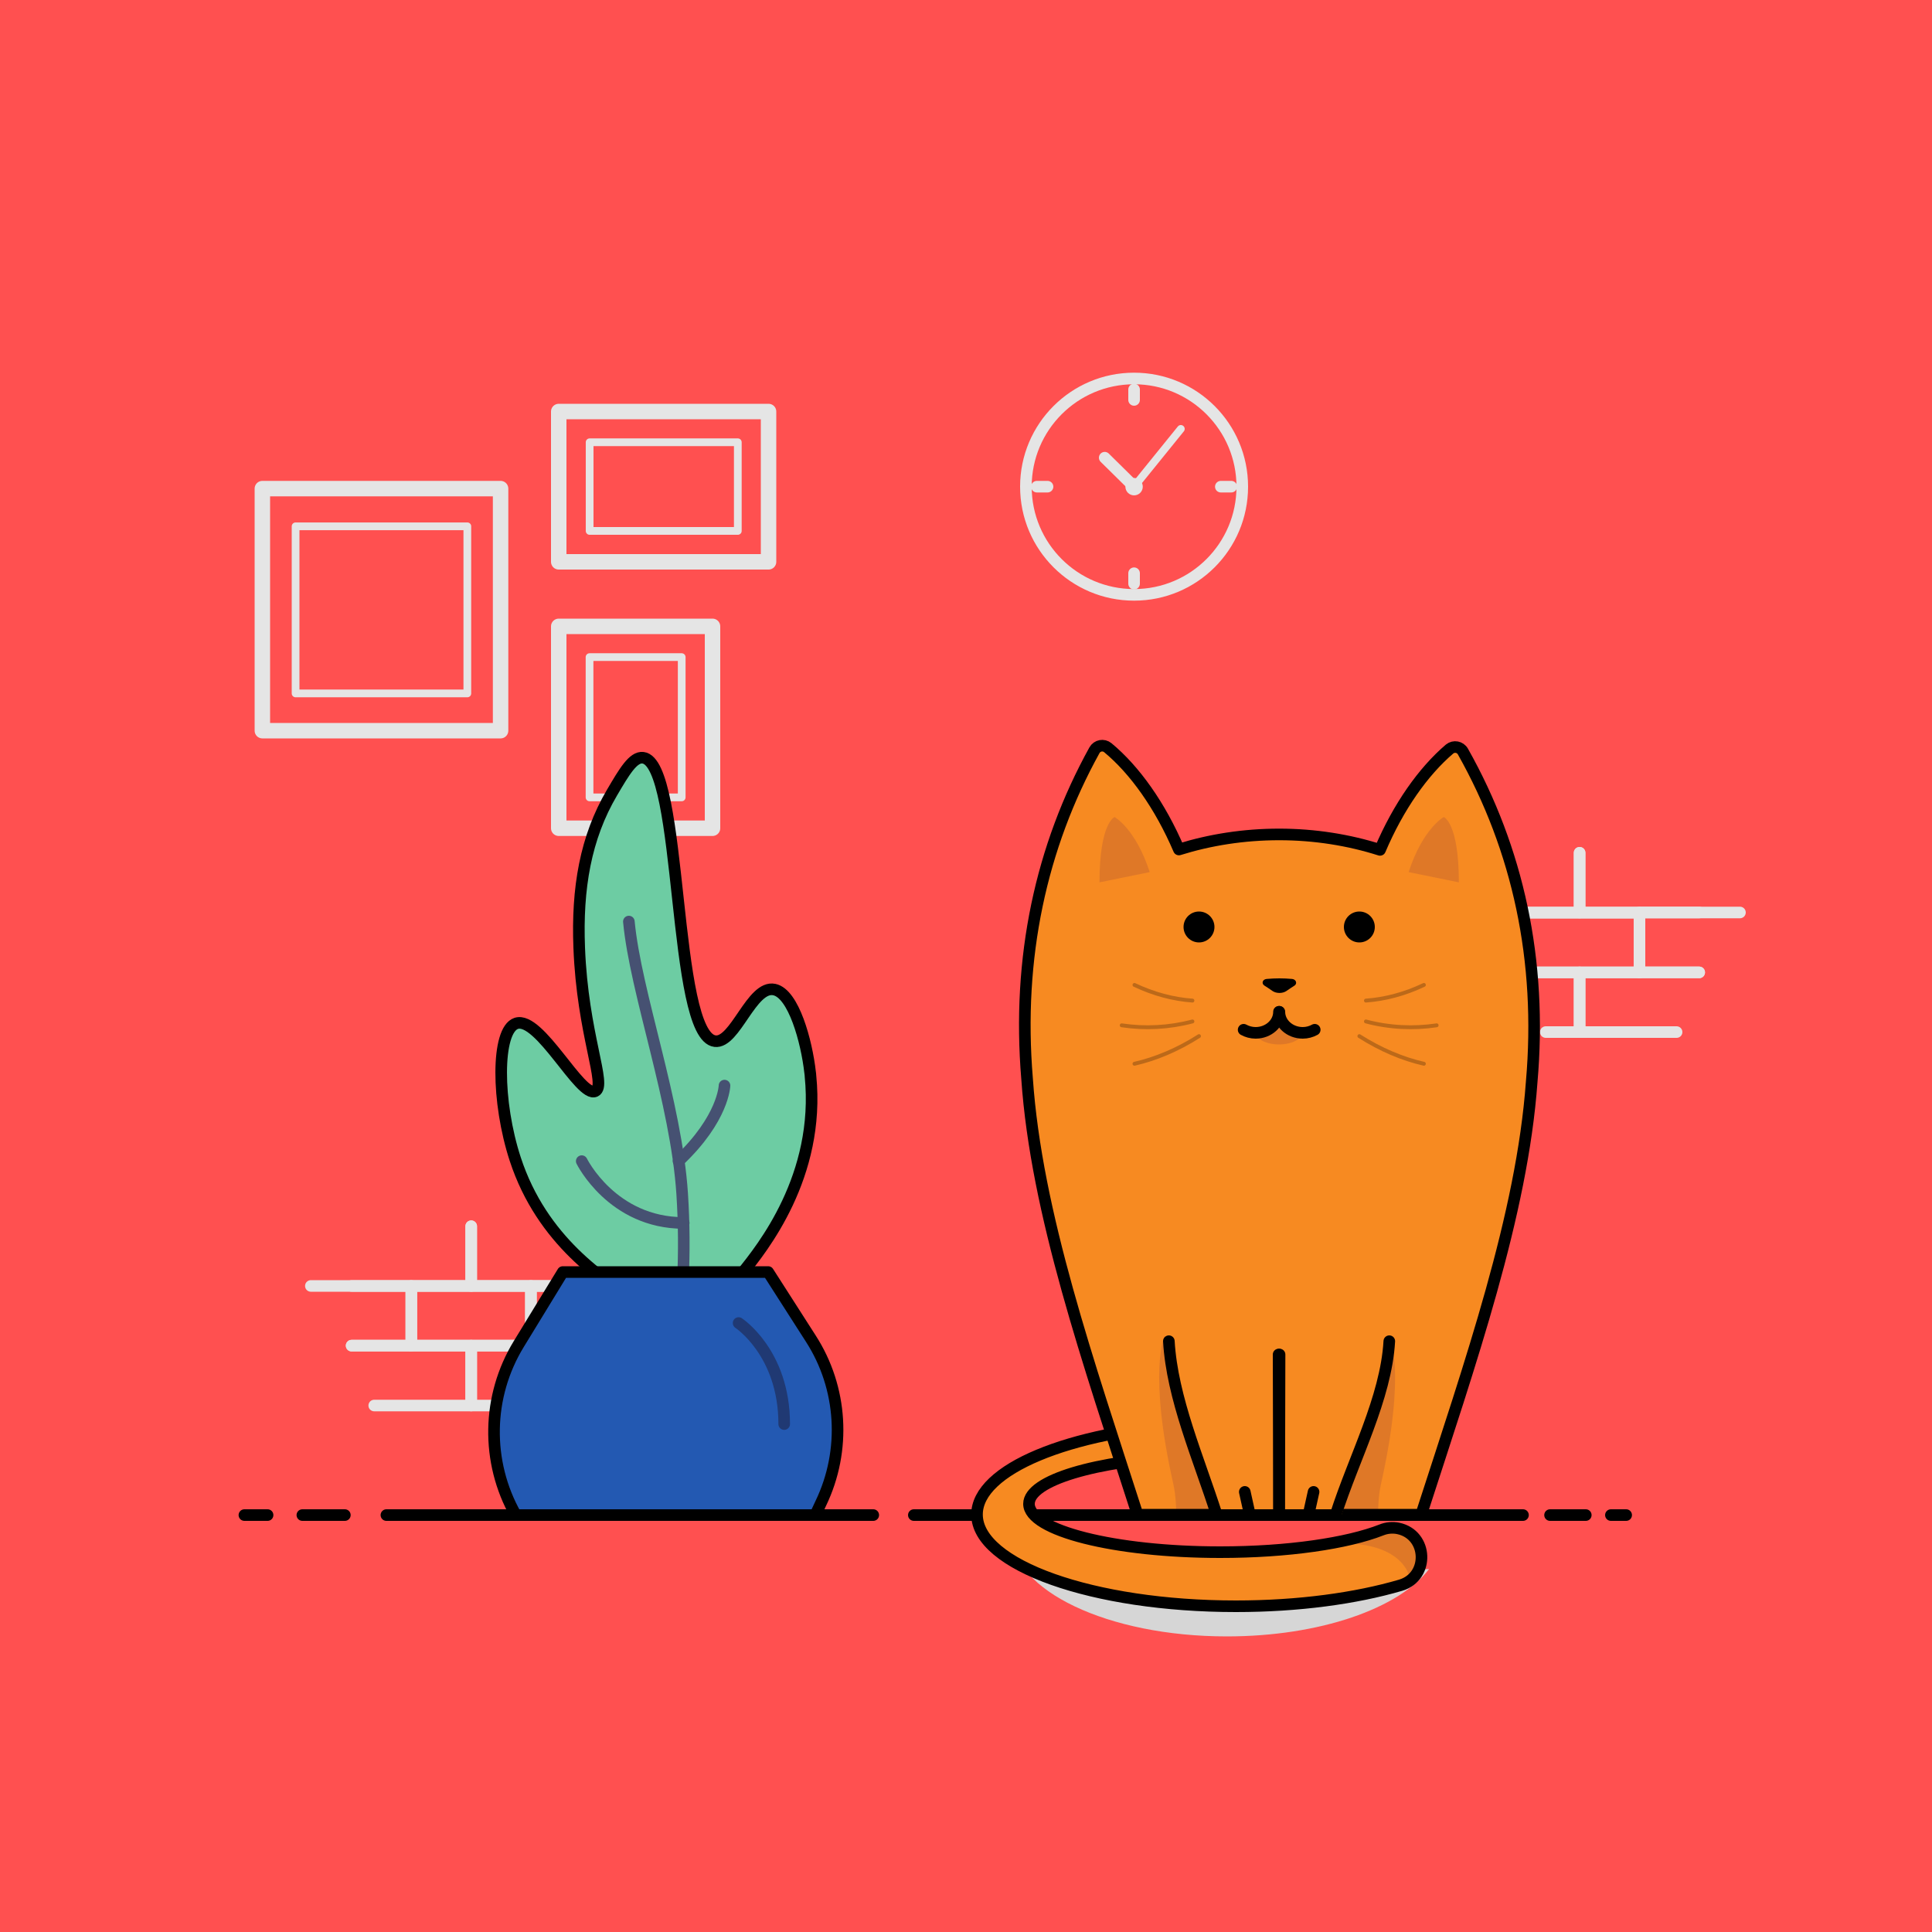 <svg version="1.1" id="Layer_1" height="800px" width="800px" xmlns="http://www.w3.org/2000/svg" xmlns:xlink="http://www.w3.org/1999/xlink" x="0px" y="0px" viewBox="0 0 1000 1000" style="enable-background:new 0 0 1000 1000;" xml:space="preserve">
<style type="text/css">
	.st0{fill:#Ff5050;}
	.st1{fill:none;stroke:#E5E5E5;stroke-width:6;stroke-linecap:round;stroke-linejoin:round;stroke-miterlimit:10;}
	.st2{fill:#E5E5E5;}
	.st3{fill:none;stroke:#E5E5E5;stroke-width:4;stroke-linecap:round;stroke-linejoin:round;stroke-miterlimit:10;}
	.st4{fill:none;stroke:#E5E5E5;stroke-width:8;stroke-linecap:round;stroke-linejoin:round;stroke-miterlimit:10;}
	.st5{fill:none;stroke:#000;stroke-width:6;stroke-linecap:round;stroke-linejoin:round;stroke-miterlimit:10;}
	.st6{fill:#6DCCA3;stroke:#000;stroke-width:6;stroke-linecap:round;stroke-linejoin:round;stroke-miterlimit:10;}
	.st7{fill:none;stroke:#465172;stroke-width:6;stroke-linecap:round;stroke-linejoin:round;stroke-miterlimit:10;}
	.st8{fill:#2359B2;stroke:#000;stroke-width:6;stroke-linecap:round;stroke-linejoin:round;stroke-miterlimit:10;}
	.st9{opacity:0.67;fill:none;stroke:#1E2A54;stroke-width:6;stroke-linecap:round;stroke-linejoin:round;stroke-miterlimit:10;}
	.st10{fill:#D6D6D6;}
	.st11{fill:#F78A21;}
	.st12{opacity:0.26;fill:#9B463D;}
	.st13{fill:#000;}
	.st14{opacity:0.24;}
	.st15{fill:none;stroke:#000;stroke-width:2;stroke-linecap:round;stroke-linejoin:round;stroke-miterlimit:10;}
</style>
<rect id="XMLID_24_" class="st0" width="1000" height="1000"/>
<g id="XMLID_278_">
	<polyline id="XMLID_285_" class="st1" points="243.9,634.7 243.9,665.6 182,665.6  "/>
	<polyline id="XMLID_284_" class="st1" points="305.7,665.6 243.9,665.6 243.9,634.7  "/>
	<rect id="XMLID_283_" x="212.9" y="665.6" class="st1" width="61.9" height="30.9"/>
	<polyline id="XMLID_282_" class="st1" points="261.4,727.5 243.9,727.5 243.9,696.5 305.7,696.5  "/>
	<polyline id="XMLID_281_" class="st1" points="182,696.5 243.9,696.5 243.9,727.5 193.7,727.5  "/>
	<polyline id="XMLID_280_" class="st1" points="160.9,665.6 212.9,665.6 212.9,696.5 182,696.5  "/>
	<polyline id="XMLID_279_" class="st1" points="319.4,696.5 274.8,696.5 274.8,665.6 296.2,665.6  "/>
</g>
<g id="XMLID_2_">
	<polyline id="XMLID_49_" class="st1" points="817.6,441.4 817.6,472.3 879.5,472.3  "/>
	<polyline id="XMLID_38_" class="st1" points="755.8,472.3 817.6,472.3 817.6,441.4  "/>
	
		<rect id="XMLID_37_" x="786.7" y="472.3" transform="matrix(-1 -4.487045e-11 4.487045e-11 -1 1635.286 975.629)" class="st1" width="61.9" height="30.9"/>
	<polyline id="XMLID_26_" class="st1" points="800.1,534.2 817.6,534.2 817.6,503.3 755.8,503.3  "/>
	<polyline id="XMLID_8_" class="st1" points="879.5,503.3 817.6,503.3 817.6,534.2 867.8,534.2  "/>
	<polyline id="XMLID_4_" class="st1" points="900.6,472.3 848.6,472.3 848.6,503.3 879.5,503.3  "/>
	<polyline id="XMLID_3_" class="st1" points="742.1,503.3 786.7,503.3 786.7,472.3 765.3,472.3  "/>
</g>
<g id="XMLID_288_">
	<circle id="XMLID_175_" class="st1" cx="587" cy="251.9" r="56"/>
	<line id="XMLID_178_" class="st1" x1="587" y1="201.6" x2="587" y2="207"/>
	<line id="XMLID_179_" class="st1" x1="587" y1="296.7" x2="587" y2="302.1"/>
	<line id="XMLID_180_" class="st1" x1="637.3" y1="251.9" x2="631.9" y2="251.9"/>
	<line id="XMLID_177_" class="st1" x1="542.2" y1="251.9" x2="536.7" y2="251.9"/>
	<circle id="XMLID_181_" class="st2" cx="587" cy="251.9" r="4.5"/>
	<line id="XMLID_183_" class="st3" x1="587" y1="251.9" x2="611.2" y2="222"/>
	<line id="XMLID_184_" class="st1" x1="571.8" y1="236.9" x2="587" y2="251.9"/>
</g>
<g id="XMLID_23_">
	<rect id="XMLID_22_" x="135.8" y="252.9" class="st4" width="123.3" height="125.3"/>
	
		<rect id="XMLID_114_" x="154.3" y="271.2" transform="matrix(-1.836970e-16 1 -1 -1.836970e-16 513.094 118.116)" class="st3" width="86.5" height="88.9"/>
	<rect id="XMLID_18_" x="289.2" y="213" class="st4" width="108.6" height="77.8"/>
	
		<rect id="XMLID_122_" x="320.6" y="213.5" transform="matrix(-1.836970e-16 1 -1 -1.836970e-16 595.391 -91.689)" class="st3" width="45.9" height="76.7"/>
	
		<rect id="XMLID_115_" x="292.7" y="352.6" transform="matrix(-1.836970e-16 1 -1 -1.836970e-16 705.447 47.419)" class="st3" width="72.6" height="47.7"/>
	<rect id="XMLID_17_" x="289.2" y="324.2" class="st4" width="79.6" height="104.5"/>
</g>
<line id="XMLID_59_" class="st5" x1="833.8" y1="784.2" x2="841.7" y2="784.2"/>
<line id="XMLID_56_" class="st5" x1="802.3" y1="784.2" x2="820.8" y2="784.2"/>
<line id="XMLID_54_" class="st5" x1="473" y1="784.2" x2="788.3" y2="784.2"/>
<line id="XMLID_53_" class="st5" x1="200" y1="784.2" x2="452" y2="784.2"/>
<line id="XMLID_52_" class="st5" x1="156.5" y1="784.2" x2="178.5" y2="784.2"/>
<line id="XMLID_57_" class="st5" x1="126.5" y1="784.2" x2="138.5" y2="784.2"/>
<g>
	<path id="XMLID_28_" class="st6" d="M330.9,674.4c-18.2-11.6-50.3-32-64.2-74.4c-9.7-29.6-9.9-66.8,0.5-70.3   c12.1-4,33.2,38.8,40.9,35.1c6.1-2.9-6.6-29.4-8.3-74.3c-1.2-30.6,3.2-56.9,17-80.3c6.3-10.7,10.9-18.6,16-18   c20.9,2.4,15,144,37.3,146.7c10.5,1.3,18.9-29.2,30.7-26.7c10,2.1,16.7,26.8,18.5,42.8c0.1,0.8,0.2,1.4,0.2,1.9   c5.2,51.9-25.1,89.3-35.3,102c-15.3,18.8-25.6,22.6-33.6,22.7C342.2,681.5,335.8,677.6,330.9,674.4z"/>
	<path id="XMLID_41_" class="st7" d="M325.5,477c3.5,37,24.5,93.3,27.6,141c2,31.1,0.1,58.5-3,81"/>
	<path id="XMLID_25_" class="st8" d="M422,784.2H267l0,0c-15.6-27.6-15-61.5,1.5-88.5l22.8-37.3h106.3l22.1,34.5   c16.4,25.5,18.3,57.8,5.2,85.1L422,784.2z"/>
	<path id="XMLID_44_" class="st7" d="M375,561.9c0,0-0.4,17-23.8,39.1"/>
	<path id="XMLID_47_" class="st7" d="M301.1,601c0,0,15.7,32,52.8,32"/>
	<path id="XMLID_48_" class="st9" d="M382.3,684.8c0,0,23.6,15.4,23.6,52.3"/>
</g>

<g>
	<path id="XMLID_14_" class="st10" d="M523.6,794c0,29.2,49.9,53,111.4,53c48.2,0,89.2-14.5,104.7-34.9l-116.5,8.4L523.6,794z"/>
	<path id="XMLID_15_" class="st11" d="M723.7,791.1c-2.9-0.6-6-0.3-8.7,0.8c-17.6,6.9-48.4,11.5-83.4,11.5c-54.7,0-99-11.2-99-25   c0-12.2,34.7-22.4,80.6-24.6l3.2-16.7c-62.9,3.9-110.7,23.4-110.7,46.8c0,26.2,60,47.5,134,47.5c32.4,0,62.1-4.1,85.3-10.9   C740,816,739.1,794.3,723.7,791.1L723.7,791.1z"/>
	<path id="XMLID_51_" class="st12" d="M671.1,801.3l48-10.5c0,0,12.6,1.3,14.9,8c4,11.4-4.2,18.4-4.2,18.4S726.7,790.8,671.1,801.3z   "/>
	<path id="XMLID_21_" class="st5" d="M723.7,791.1c-2.9-0.6-6-0.3-8.7,0.8c-17.6,6.9-48.4,11.5-83.4,11.5c-54.7,0-99-11.2-99-25   c0-12.2,34.7-22.4,80.6-24.6l3.2-16.7c-62.9,3.9-110.7,23.4-110.7,46.8c0,26.2,60,47.5,134,47.5c32.4,0,62.1-4.1,85.3-10.9   C740,816,739.1,794.3,723.7,791.1L723.7,791.1z"/>
	<path id="XMLID_27_" class="st11" d="M714.3,439.9c-16-5.1-33.7-8-52.2-8c-18.4,0-35.9,2.8-51.9,7.8c-9.7-22.7-22.9-41.2-36.8-52.7   c-2.2-1.8-5.5-1.2-6.9,1.3c-27.7,50.1-40.1,107.4-34.9,169.9c4.8,69.8,31.7,146.5,57.2,225.8h146.8c25.6-79.2,52.2-155.1,57.2-224   c5.5-62.9-7.1-120.4-35.6-171c-1.4-2.5-4.7-3.1-6.9-1.3C736.7,399.3,723.8,417.5,714.3,439.9z"/>
	<path id="XMLID_55_" class="st12" d="M674.4,533.9c0,3.7-5.5,6.7-12.4,6.7c-6.8,0-12.4-3-12.4-6.7l12.5-2.8L674.4,533.9z"/>
	<path id="XMLID_40_" class="st12" d="M713.3,782.6c0,0,0-7.9,1.5-14.5c13.2-58.7,4.5-76.8,4.5-76.8l-27.8,91.5L713.3,782.6z"/>
	<path id="XMLID_42_" class="st12" d="M608.8,782.6c0,0,0-7.9-1.5-14.5c-13.2-58.7-4.5-76.8-4.5-76.8l27.8,91.5L608.8,782.6z"/>
	<path id="XMLID_16_" class="st5" d="M714.3,439.9c-16-5.1-33.7-8-52.2-8c-18.4,0-35.9,2.8-51.9,7.8c-9.7-22.7-22.9-41.2-36.8-52.7   c-2.2-1.8-5.5-1.2-6.9,1.3c-27.7,50.1-40.1,107.4-34.9,169.9c4.8,69.8,31.7,146.5,57.2,225.8h146.8c25.6-79.2,52.2-155.1,57.2-224   c5.5-62.9-7.1-120.4-35.6-171c-1.4-2.5-4.7-3.1-6.9-1.3C736.7,399.3,723.8,417.5,714.3,439.9z"/>
	<circle id="XMLID_6_" class="st13" cx="620.6" cy="479.8" r="8"/>
	<circle id="XMLID_12_" class="st13" cx="703.6" cy="479.8" r="8"/>
	<path id="XMLID_13_" class="st13" d="M668.8,506.7c-4.4-0.4-8.8-0.4-13.2,0c-2.1,0.2-2.8,2.3-1.2,3.4c1.4,0.9,2.8,1.8,4.2,2.8   c2,1.4,5.3,1.4,7.3,0c1.4-1,2.8-1.9,4.2-2.8C671.6,509,670.8,506.9,668.8,506.7z"/>
	<g id="XMLID_32_">
		<path id="XMLID_39_" class="st11" d="M719.1,694.2c-1.7,29.5-15.4,60.5-24.8,90c-9.7,0-32.2,0-32.2,0l0.2-83.1"/>
		<path id="XMLID_34_" class="st11" d="M605,694.2c1.7,29.5,18.4,60.5,27.8,90c9.7,0,29.2,0,29.2,0l-0.2-83.1"/>
	</g>
	<g id="XMLID_5_">
		<path id="XMLID_10_" class="st5" d="M680.5,533c-1.8,1-4,1.6-6.2,1.6c-6.7,0-12.1-4.9-12.1-10.9"/>
		<path id="XMLID_7_" class="st5" d="M643.7,533c1.8,1,4,1.6,6.2,1.6c6.7,0,12.1-4.9,12.1-10.9"/>
	</g>
	<g id="XMLID_29_">
		<path id="XMLID_11_" class="st5" d="M719.1,694.2c-1.7,29.5-18.4,60.5-27.8,90c-9.7,0-29.2,0-29.2,0l0.2-83.1"/>
		<path id="XMLID_30_" class="st5" d="M605,694.2c1.7,29.5,15.4,60.5,24.8,90c9.7,0,32.2,0,32.2,0l-0.2-83.1"/>
	</g>
	<path id="XMLID_31_" class="st12" d="M729.1,451.4c7.4-22.7,18.2-28.5,18.2-28.5s7.8,2.9,7.8,33.8"/>
	<path id="XMLID_33_" class="st12" d="M595.1,451.4c-7.4-22.7-18.2-28.5-18.2-28.5s-7.8,2.9-7.8,33.8"/>
	<line id="XMLID_45_" class="st5" x1="644.3" y1="772.2" x2="646.8" y2="783.5"/>
	<line id="XMLID_46_" class="st5" x1="679.9" y1="772.2" x2="677.4" y2="783.5"/>
	<g id="XMLID_1_" class="st14">
		<path id="XMLID_19_" class="st15" d="M707,528.7c12.1,3.2,24.6,3.8,36.6,2"/>
		<path id="XMLID_20_" class="st15" d="M703.6,536.3c11,7,22.4,11.8,33.4,14.3"/>
		<path id="XMLID_35_" class="st15" d="M707,517.9c9.9-0.7,20.1-3.4,30-8.1"/>
		<path id="XMLID_50_" class="st15" d="M617.2,528.7c-12.1,3.2-24.6,3.8-36.6,2"/>
		<path id="XMLID_43_" class="st15" d="M620.6,536.3c-11,7-22.4,11.8-33.4,14.3"/>
		<path id="XMLID_36_" class="st15" d="M617.2,517.9c-9.9-0.7-20.1-3.4-30-8.1"/>
	</g>
</g>
</svg>